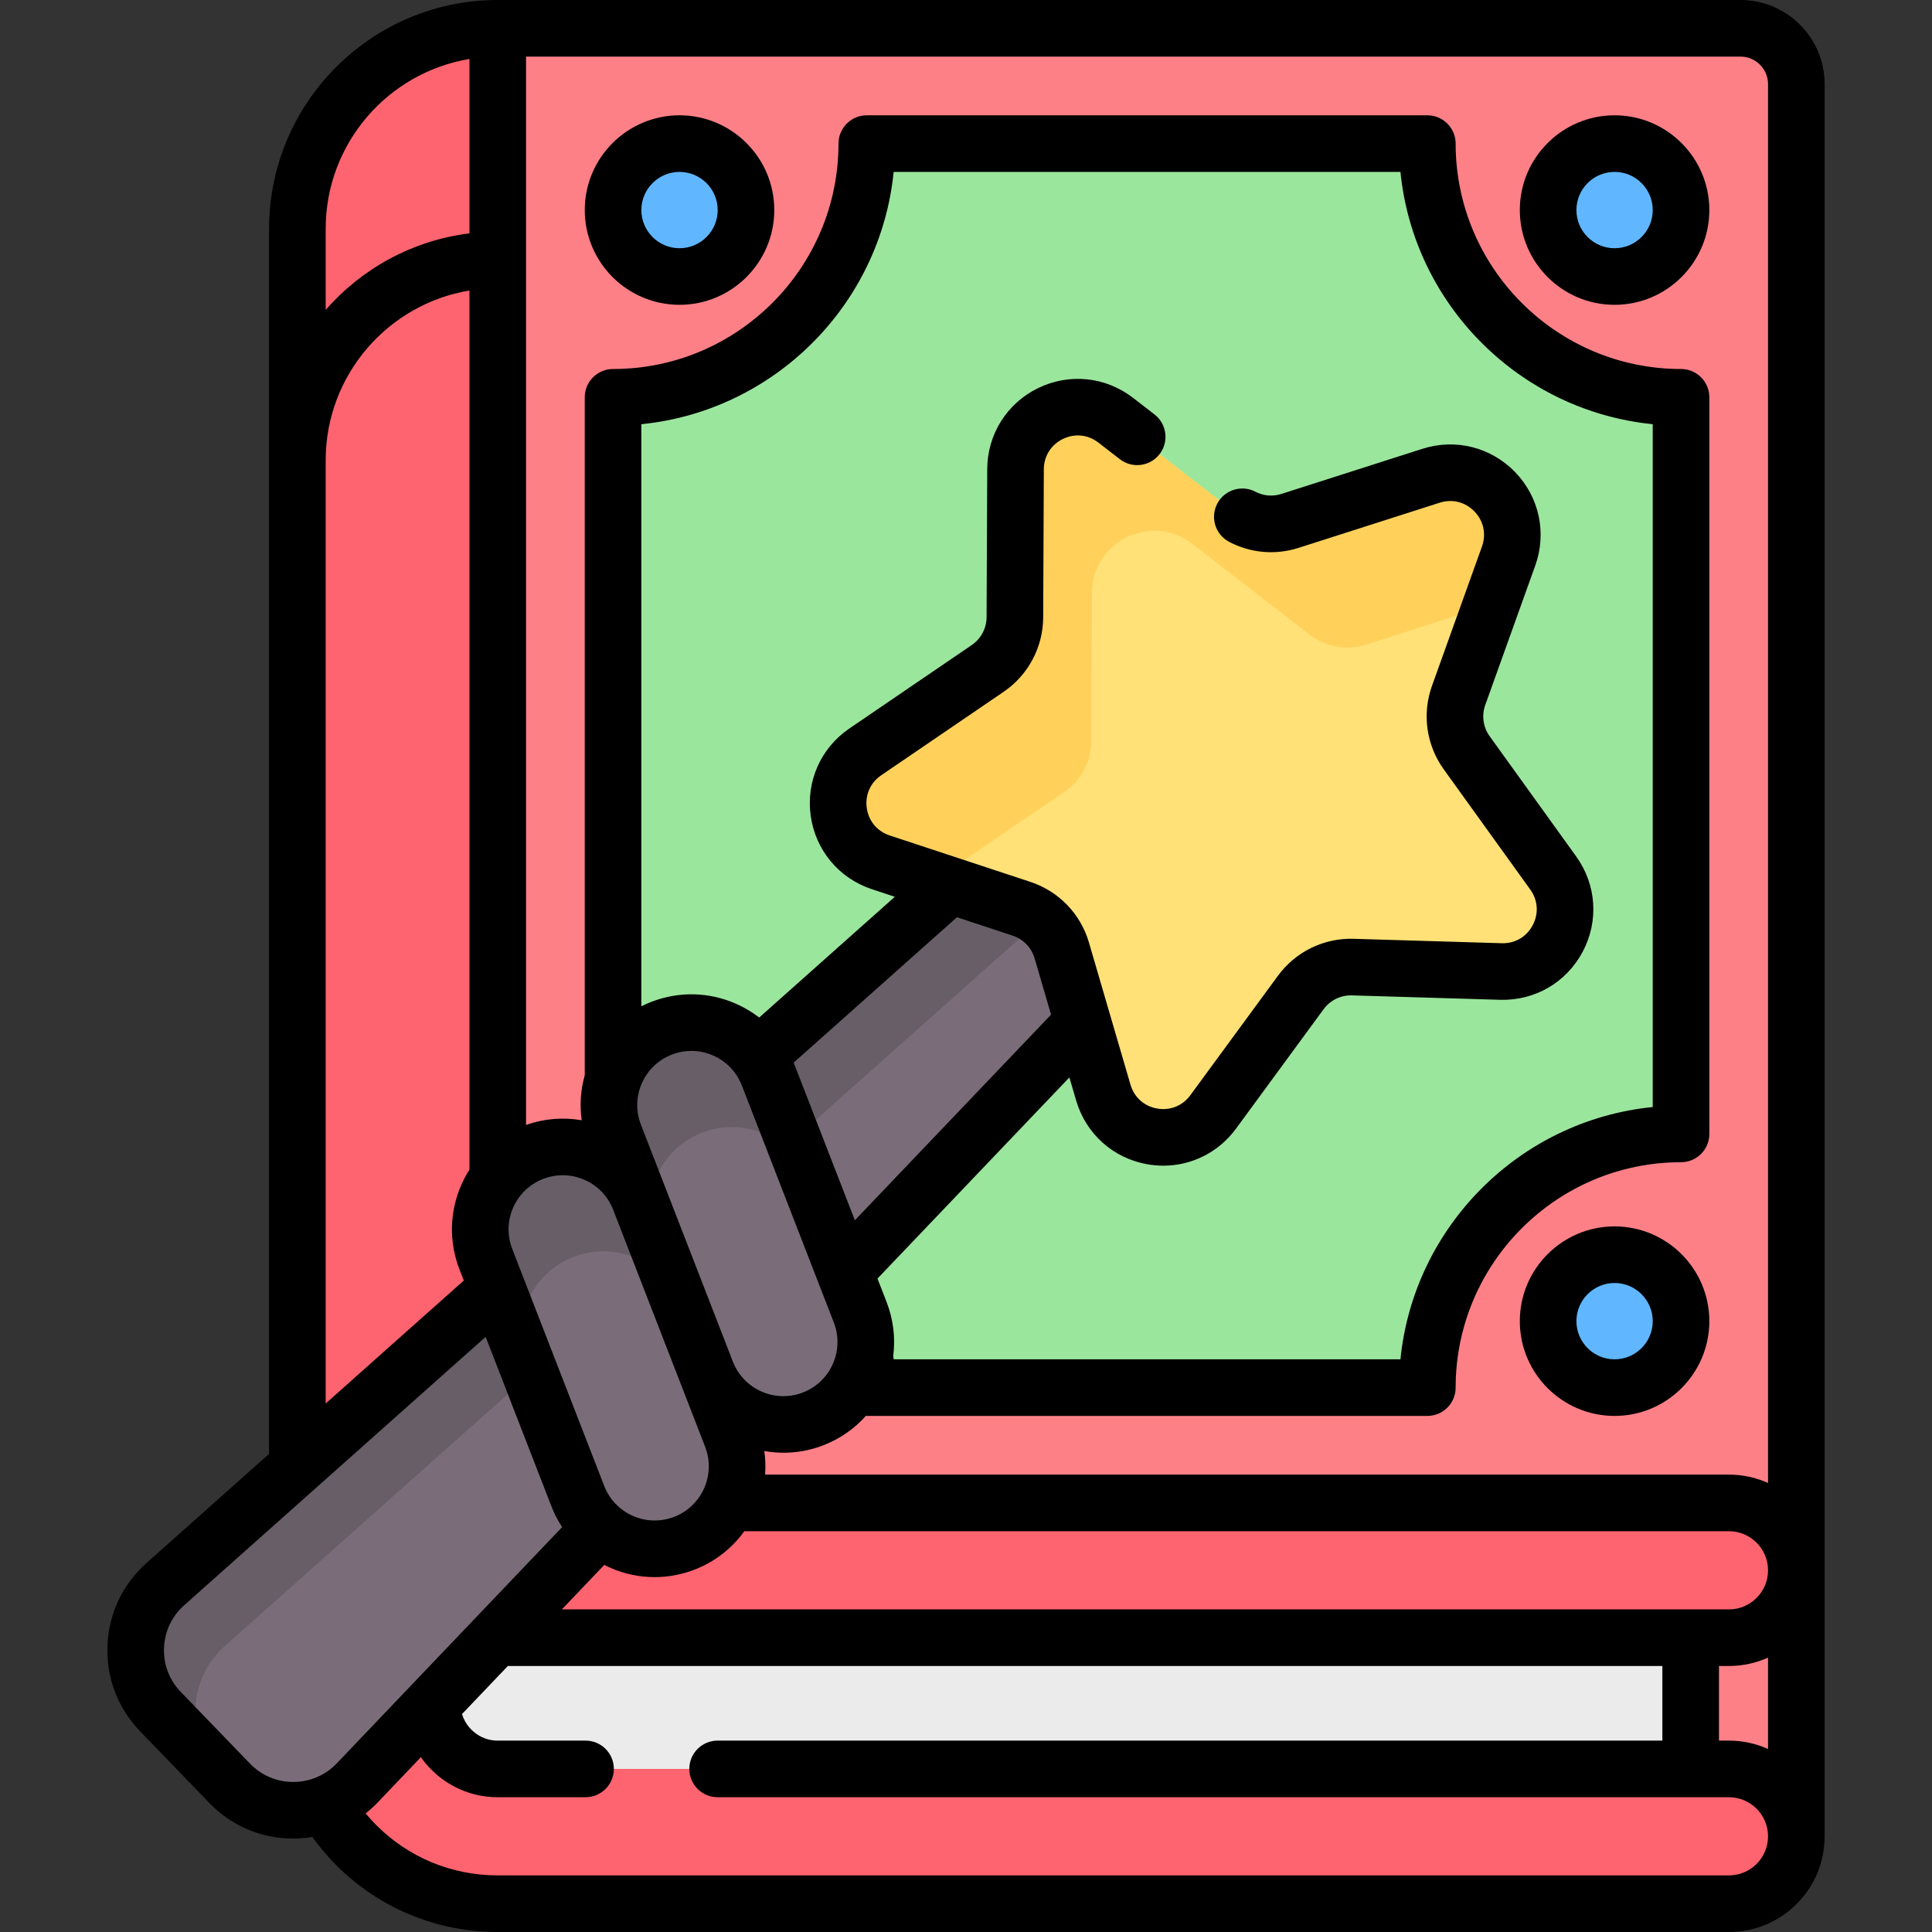 <svg id="Capa_1" enable-background="new 0 0 512 512" height="512" viewBox="0 0 512 512" width="512" xmlns="http://www.w3.org/2000/svg"><rect x="0" y="0" width="512" height="512" fill="#333333" stroke="none"/><g><g><g><path d="m476.046 490.498v-78.21l.001-390c0-8.167-6.621-14.788-14.788-14.788h-329.347c-29.329 0-53.104 23.776-53.104 53.104v390.32" fill="#fd8087"/><path d="m128.949 412.551h319.095v77.149h-325.358c-11.579 0-20.966-9.387-20.966-20.966v-28.953c-.001-15.039 12.191-27.23 27.229-27.23z" fill="#ebebeb"/><path d="m131.918 7.505v390.788h-.01c-29.32 0-53.1 23.77-53.1 53.1v-390.788c0-29.32 23.78-53.1 53.11-53.1z" fill="#fe646f"/><path d="m476.047 416.146c0 9.863-7.995 17.858-17.858 17.858h-325.345c-4.876 0-9.706 2.05-13.252 5.623-1.912 1.927-5.113 6.036-5.067 11.905.036 4.587 1.842 8.897 5.085 12.137 1.931 1.935 6.037 5.113 12.299 5.113h326.281c9.863 0 17.858 7.995 17.858 17.858 0 9.862-7.995 17.858-17.858 17.858h-326.282c-14.66 0-27.94-5.94-37.54-15.56-9.527-9.518-15.445-22.625-15.558-37.127-.229-29.438 24.595-53.522 54.034-53.522h325.345c9.862 0 17.858 7.995 17.858 17.857z" fill="#fe646f"/><path d="m445.491 300.496v-195.203c-37.134 0-67.236-30.103-67.236-67.236h-148.551c0 37.134-30.103 67.236-67.236 67.236v195.203c37.134 0 67.236 30.103 67.236 67.236h148.551c0-37.133 30.103-67.236 67.236-67.236z" fill="#9be69d"/><g fill="#60b7ff"><circle cx="427.879" cy="55.669" r="17.612"/><circle cx="427.879" cy="350.12" r="17.612"/><circle cx="180.08" cy="55.669" r="17.612"/></g></g><g><path d="m60.865 472.589-18.336-18.979c-9.252-9.576-8.674-24.927 1.27-33.781l249.009-221.699 32.003 33.125-230.142 241.228c-9.191 9.634-24.553 9.682-33.804.106z" fill="#7a6d79"/><path d="m58.344 469.984-15.814-16.368c-9.252-9.577-8.669-24.927 1.269-33.786l249.009-221.7 15.814 16.368-249.009 221.7c-9.947 8.849-10.522 24.209-1.269 33.786z" fill="#685e68"/><path d="m399.795 147.347-13.244 36.951c-1.831 5.108-1.031 10.791 2.139 15.195l22.931 31.858c7.983 11.091-.217 26.522-13.876 26.112l-39.235-1.177c-5.424-.163-10.581 2.354-13.79 6.73l-23.213 31.653c-8.081 11.02-25.291 7.99-29.122-5.128l-11.004-37.678c-1.521-5.209-5.508-9.336-10.662-11.036l-37.277-12.295c-12.978-4.281-15.414-21.584-4.122-29.282l32.434-22.109c4.484-3.057 7.177-8.124 7.201-13.55l.174-39.252c.061-13.666 15.765-21.329 26.575-12.969l31.05 24.014c4.293 3.32 9.944 4.315 15.112 2.661l37.385-11.964c13.013-4.166 25.155 8.401 20.544 21.266z" fill="#ffe177"/><path d="m399.796 147.356-4.616 12.871-33.051 10.581c-5.178 1.653-10.822.656-15.111-2.661l-31.062-24.015c-10.802-8.365-26.508-.689-26.569 12.976l-.173 39.254c-.025 5.41-2.716 10.484-7.202 13.542l-32.437 22.109c-.597.406-1.147.842-1.658 1.297l-14.475-4.779c-12.983-4.279-15.424-21.578-4.122-29.281l32.427-22.099c4.486-3.059 7.177-8.132 7.212-13.552l.173-39.254c.061-13.665 15.757-21.331 26.569-12.976l31.052 24.025c4.289 3.316 9.943 4.304 15.111 2.661l37.382-11.968c13.023-4.17 25.166 8.399 20.55 21.269z" fill="#ffd15b"/><path d="m215.496 376.016c-11.248 4.365-23.904-1.215-28.268-12.462l-24.368-62.794c-4.365-11.247 1.215-23.904 12.462-28.268 11.247-4.365 23.904 1.215 28.268 12.462l24.368 62.793c4.365 11.248-1.214 23.904-12.462 28.269z" fill="#7a6d79"/><path d="m181.398 408.959c-11.248 4.365-23.904-1.215-28.268-12.462l-24.368-62.793c-4.365-11.247 1.215-23.904 12.462-28.268 11.247-4.365 23.904 1.215 28.268 12.462l24.368 62.793c4.365 11.247-1.214 23.903-12.462 28.268z" fill="#7a6d79"/><g fill="#685e68"><path d="m151.975 333.108c-11.254 4.365-16.834 17.025-12.469 28.26l-10.741-27.663c-4.365-11.254 1.225-23.905 12.459-28.27 8.458-3.281 17.699-.944 23.624 5.188 1.959 2.028 3.562 4.475 4.646 7.271l7.581 19.546 3.16 8.136c-1.084-2.796-2.687-5.244-4.646-7.271-5.934-6.141-15.176-8.478-23.614-5.197z"/><path d="m186.073 300.164c-11.254 4.365-16.834 17.025-12.469 28.26l-10.741-27.663c-4.365-11.254 1.225-23.905 12.459-28.27 8.458-3.281 17.699-.944 23.624 5.188 1.959 2.028 3.562 4.475 4.646 7.271l7.581 19.546 3.16 8.136c-1.084-2.796-2.687-5.244-4.646-7.271-5.934-6.141-15.176-8.478-23.614-5.197z"/></g></g></g><g><path d="m427.879 80.781c13.847 0 25.112-11.265 25.112-25.113 0-13.847-11.266-25.112-25.112-25.112s-25.112 11.265-25.112 25.112c0 13.848 11.265 25.113 25.112 25.113zm0-35.224c5.576 0 10.112 4.536 10.112 10.112s-4.536 10.113-10.112 10.113-10.112-4.536-10.112-10.113c0-5.576 4.536-10.112 10.112-10.112z"/><path d="m427.879 325.008c-13.847 0-25.112 11.265-25.112 25.112s11.266 25.113 25.112 25.113 25.112-11.266 25.112-25.113-11.265-25.112-25.112-25.112zm0 35.225c-5.576 0-10.112-4.537-10.112-10.113s4.536-10.112 10.112-10.112 10.112 4.536 10.112 10.112-4.536 10.113-10.112 10.113z"/><path d="m180.08 80.781c13.847 0 25.113-11.265 25.113-25.113 0-13.847-11.266-25.112-25.113-25.112s-25.112 11.265-25.112 25.112c0 13.848 11.265 25.113 25.112 25.113zm0-35.224c5.576 0 10.113 4.536 10.113 10.112s-4.537 10.113-10.113 10.113-10.112-4.536-10.112-10.113c0-5.576 4.536-10.112 10.112-10.112z"/><path d="m461.259 0h-329.351c-33.413 0-60.596 27.188-60.596 60.606v324.687l-32.502 28.935c-6.348 5.659-10.019 13.456-10.335 21.953-.316 8.491 2.76 16.533 8.663 22.643l18.333 18.976c5.883 6.088 13.777 9.438 22.241 9.438h.091c1.688-.005 3.352-.148 4.983-.415 1.891 2.621 3.973 5.114 6.274 7.415 11.43 11.454 26.647 17.762 42.848 17.762h326.28c6.774 0 13.144-2.637 17.934-7.427 4.788-4.789 7.426-11.154 7.426-17.923v-464.361c0-12.29-9.999-22.289-22.289-22.289zm7.289 22.289v370.719c-3.164-1.422-6.667-2.22-10.355-2.22h-255.439c.158-2.064.091-4.159-.201-6.254 1.667.294 3.362.462 5.074.462 3.523 0 7.105-.64 10.583-1.989 4.387-1.703 8.213-4.375 11.259-7.787.08.002.158.012.239.012h148.552c4.143 0 7.5-3.358 7.5-7.5 0-32.937 26.796-59.733 59.732-59.733 4.143 0 7.5-3.358 7.5-7.5v-195.21c0-4.142-3.357-7.5-7.5-7.5-32.937 0-59.732-26.796-59.732-59.733 0-4.142-3.357-7.5-7.5-7.5h-148.553c-4.142 0-7.5 3.358-7.5 7.5 0 32.937-26.801 59.733-59.743 59.733-4.142 0-7.5 3.358-7.5 7.5v179.663c-1.099 3.899-1.369 7.945-.81 11.928-4.903-.861-9.952-.447-14.746 1.24v-283.12h321.851c4.019 0 7.289 3.27 7.289 7.289zm-10.355 419.219c3.688 0 7.191-.798 10.355-2.221v24.215c-3.165-1.423-6.67-2.222-10.359-2.222h-2.644v-19.772zm0-15h-309.296l11.244-11.787c.498.254 1.002.498 1.517.725 3.791 1.671 7.806 2.509 11.828 2.509 3.587 0 7.181-.667 10.626-2.003 5.472-2.124 9.941-5.723 13.143-10.163h260.938c5.71 0 10.355 4.645 10.355 10.355 0 5.714-4.646 10.364-10.355 10.364zm-322.439-95.518c-1.386-3.572-1.299-7.47.247-10.977 1.546-3.506 4.364-6.2 7.937-7.586 1.684-.654 3.44-.979 5.194-.979 1.966 0 3.929.41 5.782 1.227 3.506 1.546 6.2 4.364 7.586 7.937l24.368 62.793c2.862 7.374-.809 15.701-8.183 18.562v.001c-3.572 1.386-7.47 1.298-10.976-.248s-6.2-4.364-7.586-7.937zm58.466 29.85-24.368-62.793c-1.386-3.572-1.299-7.47.247-10.977 1.546-3.506 4.364-6.2 7.937-7.586 1.684-.654 3.44-.979 5.194-.979 1.966 0 3.929.41 5.782 1.227 3.506 1.546 6.2 4.364 7.586 7.937l24.368 62.793c1.386 3.572 1.299 7.47-.247 10.976s-4.364 6.2-7.937 7.586c-7.372 2.862-15.7-.81-18.562-8.184zm74.147-112.888c2.812.928 4.984 3.174 5.812 6.011l4.362 14.928-51.991 54.494-15.967-41.145c-.082-.212-.174-.418-.261-.627l43.279-38.533zm-33.416 97.082-2.407-6.202 50.858-53.305 1.787 6.115c2.577 8.831 9.807 15.307 18.865 16.902 1.416.25 2.83.372 4.231.372 7.555 0 14.683-3.553 19.271-9.811l23.211-31.651c1.751-2.389 4.572-3.762 7.518-3.667l39.239 1.17c9.221.278 17.589-4.6 21.903-12.723s3.653-17.805-1.722-25.264l-22.932-31.864c-1.728-2.396-2.162-5.491-1.166-8.274l13.251-36.952c3.102-8.658 1.061-18.145-5.327-24.759-6.391-6.616-15.807-8.985-24.568-6.184l-37.39 11.963c-2.295.738-4.734.528-6.874-.588-3.67-1.917-8.202-.495-10.119 3.177s-.494 8.202 3.178 10.119c5.724 2.989 12.259 3.547 18.396 1.575l37.378-11.959c3.338-1.065 6.779-.199 9.211 2.318 2.43 2.515 3.176 5.984 1.996 9.276l-13.251 36.953c-2.663 7.437-1.498 15.7 3.114 22.1l22.932 31.863c2.045 2.838 2.286 6.375.646 9.463-1.641 3.089-4.698 4.876-8.208 4.766l-39.229-1.169c-7.901-.256-15.398 3.413-20.073 9.791l-23.211 31.65c-2.067 2.821-5.362 4.144-8.804 3.536-3.445-.606-6.088-2.974-7.068-6.334l-11.009-37.677c-2.21-7.575-8.008-13.576-15.511-16.052l-37.281-12.301c-3.321-1.095-5.595-3.814-6.083-7.275-.489-3.465.947-6.712 3.838-8.685l32.429-22.109c6.522-4.445 10.442-11.812 10.486-19.715l.17-39.249c.016-3.5 1.9-6.506 5.043-8.039 3.145-1.535 6.672-1.171 9.436.967l5.67 4.39c3.273 2.534 7.985 1.937 10.522-1.339 2.535-3.275 1.936-7.986-1.339-10.522l-5.674-4.393c-7.276-5.627-16.928-6.617-25.194-2.583-8.264 4.033-13.423 12.254-13.464 21.454l-.17 39.24c-.017 2.963-1.487 5.727-3.935 7.396l-32.432 22.11c-7.601 5.184-11.525 14.063-10.241 23.171 1.283 9.104 7.505 16.548 16.237 19.427l6.055 1.998-35.941 32c-1.868-1.442-3.924-2.668-6.138-3.645-7.171-3.162-15.146-3.341-22.454-.506-.906.352-1.789.745-2.646 1.177v-154.262c35.239-3.526 63.343-31.625 66.87-66.86h134.299c3.526 35.234 31.625 63.333 66.859 66.859v180.958c-35.234 3.526-63.333 31.625-66.859 66.859h-134.3c-.032-.317-.073-.631-.109-.946.604-4.769.018-9.643-1.77-14.251zm-148.639-284.428c0-22.592 16.511-41.389 38.096-44.978v46.214c-15.126 1.878-28.534 9.344-38.096 20.271zm0 61.204c.075-22.521 16.558-41.239 38.096-44.822v232.992c-.803 1.26-1.518 2.589-2.132 3.982-3.162 7.172-3.341 15.146-.506 22.454l1.142 2.942-36.6 32.582zm-8.552 350.427c-.016 0-.031 0-.047 0-4.359 0-8.425-1.725-11.454-4.86l-18.333-18.976c-3.04-3.146-4.625-7.288-4.461-11.661.163-4.38 2.055-8.398 5.323-11.312l79.917-71.143 17.434 44.926c.757 1.949 1.709 3.785 2.827 5.495l-59.714 62.598c-3.029 3.169-7.109 4.921-11.492 4.933zm387.756 21.729c-1.957 1.957-4.559 3.034-7.327 3.034h-326.28c-12.188 0-23.635-4.744-32.237-13.364-.978-.978-1.889-2.009-2.77-3.064 1.12-.89 2.192-1.858 3.2-2.912l11.433-11.986c.822 1.165 1.743 2.271 2.77 3.299 2.729 2.729 8.644 7.307 17.604 7.307h23.27c4.142 0 7.5-3.358 7.5-7.5s-3.358-7.5-7.5-7.5h-23.27c-3.375 0-5.668-1.584-6.997-2.913-1.171-1.171-2.008-2.585-2.473-4.123l12.149-12.736h305.957v19.772h-250.367c-4.142 0-7.5 3.358-7.5 7.5s3.358 7.5 7.5 7.5h268.01c5.712 0 10.359 4.652 10.359 10.37.001 2.762-1.076 5.361-3.031 7.316z"/></g></g></svg>